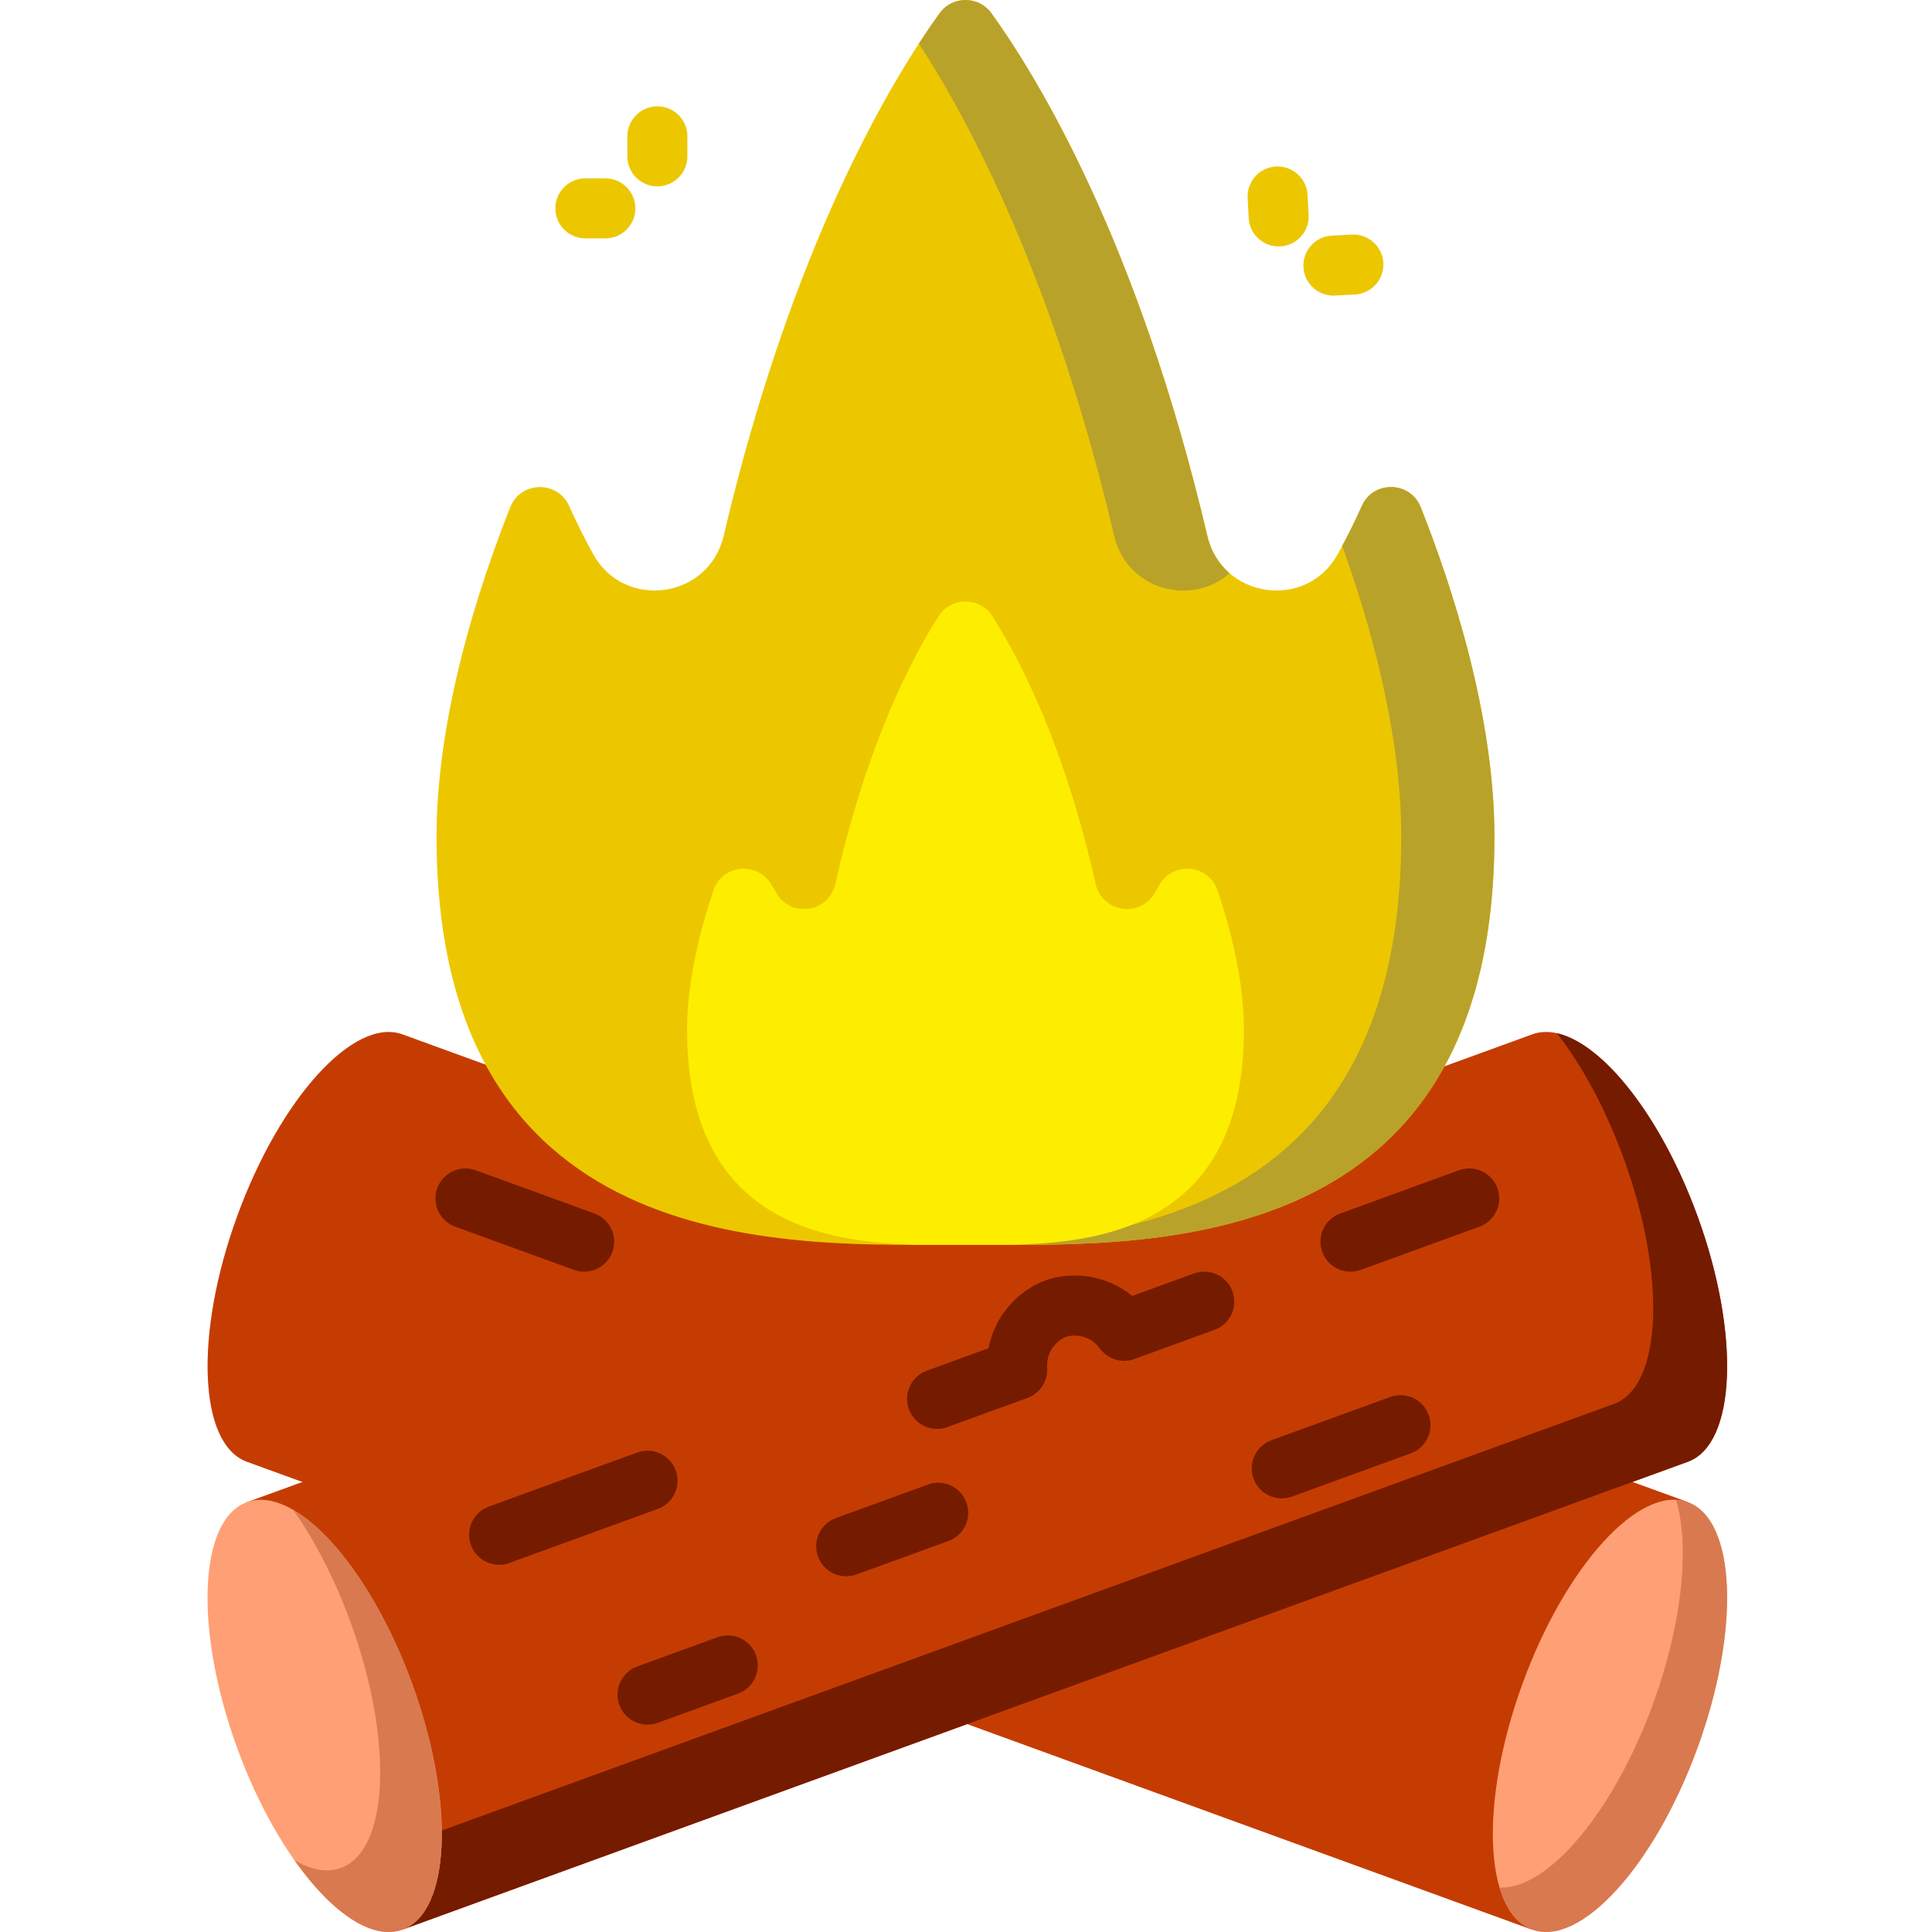 <?xml version="1.0" encoding="UTF-8" standalone="no"?>
<svg
   xmlns:dc="http://purl.org/dc/elements/1.1/"
   xmlns:cc="http://creativecommons.org/ns#"
   xmlns:rdf="http://www.w3.org/1999/02/22-rdf-syntax-ns#"
   xmlns:svg="http://www.w3.org/2000/svg"
   xmlns="http://www.w3.org/2000/svg"
   xmlns:sodipodi="http://sodipodi.sourceforge.net/DTD/sodipodi-0.dtd"
   xmlns:inkscape="http://www.inkscape.org/namespaces/inkscape"
   height="512pt"
   viewBox="-55 0 512 512.001"
   width="512pt"
   version="1.1"
   id="svg50"
   sodipodi:docname="logo.svg"
   inkscape:version="0.92.3 (2405546, 2018-03-11)"
   inkscape:export-filename="/mnt/sda3/repos/github/hackCamp1/images/logo192.png"
   inkscape:export-xdpi="27"
   inkscape:export-ydpi="27">
  <defs
     id="defs54" />
  <sodipodi:namedview
     pagecolor="#ffffff"
     bordercolor="#666666"
     borderopacity="1"
     objecttolerance="10"
     gridtolerance="10"
     guidetolerance="10"
     inkscape:pageopacity="0"
     inkscape:pageshadow="2"
     inkscape:window-width="1366"
     inkscape:window-height="704"
     id="namedview52"
     showgrid="false"
     inkscape:zoom="0.48889805"
     inkscape:cx="352.78"
     inkscape:cy="213.40148"
     inkscape:window-x="0"
     inkscape:window-y="27"
     inkscape:window-maximized="1"
     inkscape:current-layer="svg50" />
  <path
     d="m10.434 387.391c-12.816-4.664-13.977-33.801-2.59-65.082 11.383-31.281 31.004-52.859 43.82-48.191l340.613 123.973-41.227 113.277zm0 0"
     fill="#b46e5a"
     id="path2"
     style="fill:#c53c02;fill-opacity:1" />
  <path
     d="m201.355 456.883 149.695 54.484 41.227-113.277-14.695-5.348zm0 0"
     fill="#a65d4e"
     id="path4"
     style="fill:#c53c02;fill-opacity:1" />
  <path
     d="m392.273 398.078c-12.816-4.664-32.438 16.91-43.82 48.191s-10.223 60.422 2.594 65.086c12.816 4.664 32.434-16.914 43.816-48.195 11.387-31.281 10.227-60.418-2.59-65.082zm0 0"
     fill="#f3d69e"
     id="path6"
     style="fill:#ff9f75;fill-opacity:1" />
  <path
     d="m392.277 398.09c-.992-.359-2.027-.547-3.098-.602 3.633 12.254 1.707 32.594-6.059 53.938-10.504 28.855-28.012 49.438-40.723 48.793 1.688 5.707 4.578 9.668 8.652 11.148 12.816 4.664 32.434-16.914 43.82-48.191 11.383-31.281 10.223-60.422-2.594-65.086zm0 0"
     fill="#edc472"
     id="path8"
     style="fill:#d97950;fill-opacity:1" />
  <path
     d="m392.277 387.391c12.816-4.664 13.977-33.801 2.59-65.082-11.383-31.281-31.004-52.859-43.82-48.191l-340.613 123.973 41.23 113.277zm0 0"
     fill="#b46e5a"
     id="path10"
     style="fill:#c53c02;fill-opacity:1" />
  <path
     d="m394.871 322.309c-9.578-26.312-24.977-45.75-37.258-48.488 6.605 8.5 12.871 19.953 17.672 33.145 11.387 31.277 10.227 60.418-2.59 65.086l-328.254 119.473 7.223 19.844 340.613-123.977c12.816-4.664 13.977-33.801 2.594-65.082zm0 0"
     fill="#a65d4e"
     id="path12"
     style="fill:#751b00;fill-opacity:1" />
  <path
     d="m54.246 446.289c-11.387-31.281-31.004-52.859-43.82-48.195-12.816 4.664-13.977 33.805-2.594 65.086 11.387 31.281 31.004 52.855 43.82 48.191 12.816-4.664 13.977-33.805 2.594-65.082zm0 0"
     fill="#f3d69e"
     id="path14"
     style="fill:#ff9f75;fill-opacity:1" />
  <path
     d="m54.254 446.281c-8.141-22.359-20.484-39.758-31.547-46.156 5.688 8.066 11.012 18.281 15.211 29.82 11.387 31.281 10.227 60.422-2.59 65.086-3.652 1.332-7.863.52-12.273-2.035 9.727 13.801 20.52 21.312 28.609 18.371 12.816-4.668 13.977-33.805 2.59-65.086zm0 0"
     fill="#edc472"
     id="path16"
     style="fill:#d97950;fill-opacity:1" />
  <path
     d="m305.875 134.137c-2.039 4.578-4.195 8.84-6.387 12.777-8.289 14.91-30.617 11.746-34.52-4.859-18.281-77.742-44.816-121.301-57.227-138.531-3.383-4.699-10.371-4.699-13.758 0-12.406 17.23-38.941 60.785-57.223 138.531-3.902 16.605-26.23 19.77-34.523 4.859-2.188-3.938-4.344-8.199-6.383-12.777-3.059-6.875-12.867-6.703-15.641.289-8.246 20.805-19.523 55.125-19.523 87.293 0 114.141 95.914 108.133 140.172 108.133 44.262 0 140.172 6.008 140.172-108.133 0-32.168-11.273-66.488-19.52-87.293-2.773-6.992-12.582-7.164-15.641-.289zm0 0"
     fill="#fc9842"
     id="path18"
     style="fill:#ecc700;fill-opacity:1" />
  <path
     d="m240.277 142.062c3.387 14.402 20.648 18.723 30.559 9.859-2.77-2.402-4.895-5.715-5.867-9.859-18.273-77.734-44.805-121.293-57.215-138.527-3.391-4.703-10.379-4.703-13.766 0-1.605 2.227-3.441 4.891-5.469 8.012 13.66 21.031 35.836 62.789 51.758 130.516zm0 0"
     fill="#fb8723"
     id="path20"
     style="fill:#b9a229;fill-opacity:1" />
  <path
     d="m305.891 134.086c-1.668 3.742-3.414 7.273-5.191 10.59 7.508 20.832 15.648 49.703 15.648 77.043 0 98.484-71.402 107.52-119.422 108.145 1.352-.008 2.668-.012 3.941-.012 44.258 0 140.172 6.008 140.172-108.133 0-32.172-11.277-66.496-19.527-87.301-2.766-6.973-12.57-7.184-15.621-.332zm0 0"
     fill="#fb8723"
     id="path22"
     style="fill:#b9a229;fill-opacity:1" />
  <path
     d="m252.25 234.52c-.473.824-.945 1.621-1.418 2.387-3.992 6.465-13.82 4.758-15.48-2.652-8.176-36.461-19.883-59.191-27.332-70.918-3.328-5.242-10.977-5.242-14.305 0-7.453 11.727-19.16 34.457-27.336 70.918-1.66 7.41-11.488 9.117-15.48 2.652-.473-.766-.945-1.562-1.418-2.387-3.641-6.355-13.074-5.484-15.414 1.457-3.555 10.562-6.988 24.098-6.988 36.98 0 60.082 50.488 56.922 73.789 56.922 23.297 0 73.785 3.16 73.785-56.922 0-12.883-3.434-26.418-6.988-36.98-2.34-6.941-11.773-7.812-15.414-1.457zm0 0"
     fill="#ffea84"
     id="path24"
     style="fill:#fdee00;fill-opacity:1" />
  <g
     fill="#a65d4e"
     id="g40"
     style="fill:#751b00;fill-opacity:1">
    <path
       d="m99.816 337.012c-.906 0-1.824-.152-2.719-.48l-31.469-11.453c-4.125-1.504-6.254-6.066-4.75-10.191 1.5-4.129 6.062-6.254 10.191-4.754l31.465 11.453c4.129 1.5 6.258 6.062 4.754 10.191-1.176 3.23-4.227 5.234-7.473 5.234zm0 0"
       id="path26"
       style="fill:#751b00;fill-opacity:1" />
    <path
       d="m77.273 414.68c-3.25 0-6.301-2.008-7.477-5.234-1.5-4.129.629-8.691 4.754-10.195l39.332-14.316c4.129-1.5 8.691.629 10.195 4.754 1.5 4.129-.629 8.691-4.754 10.195l-39.332 14.312c-.898.328-1.816.484-2.719.484zm0 0"
       id="path28"
       style="fill:#751b00;fill-opacity:1" />
    <path
       d="m169.25 417.727c-3.25 0-6.301-2.004-7.477-5.234-1.5-4.129.629-8.691 4.754-10.195l24.387-8.875c4.129-1.504 8.691.625 10.191 4.754 1.504 4.129-.625 8.691-4.75 10.195l-24.387 8.875c-.898.324-1.816.48-2.719.48zm0 0"
       id="path30"
       style="fill:#751b00;fill-opacity:1" />
    <path
       d="m302.898 337.012c-3.25 0-6.301-2.004-7.477-5.234-1.504-4.129.629-8.691 4.754-10.191l31.465-11.453c4.133-1.504 8.691.625 10.195 4.754 1.504 4.125-.629 8.691-4.754 10.191l-31.465 11.453c-.898.328-1.816.48-2.719.48zm0 0"
       id="path32"
       style="fill:#751b00;fill-opacity:1" />
    <path
       d="m284.676 397.094c-3.25 0-6.297-2.004-7.473-5.234-1.504-4.129.625-8.691 4.75-10.195l31.469-11.449c4.133-1.504 8.691.625 10.191 4.754 1.504 4.125-.625 8.691-4.75 10.191l-31.469 11.453c-.895.328-1.816.48-2.719.48zm0 0"
       id="path34"
       style="fill:#751b00;fill-opacity:1" />
    <path
       d="m116.605 457.051c-3.25 0-6.301-2.004-7.477-5.234-1.5-4.129.629-8.691 4.754-10.195l21.27-7.738c4.129-1.504 8.695.625 10.195 4.75 1.504 4.129-.625 8.691-4.754 10.195l-21.27 7.742c-.898.328-1.816.48-2.719.48zm0 0"
       id="path36"
       style="fill:#751b00;fill-opacity:1" />
    <path
       d="m193.34 378.672c-3.25 0-6.301-2.004-7.477-5.234-1.504-4.129.625-8.691 4.754-10.195l16.379-5.957c1.703-9.148 8.434-15.547 15.008-17.941 6.574-2.398 15.848-1.82 23.039 4.094l16.379-5.961c4.133-1.504 8.691.625 10.195 4.754 1.5 4.125-.629 8.691-4.754 10.191l-21.242 7.73c-3.324 1.211-7.047.082-9.137-2.773-3.008-4.109-7.648-3.594-9.039-3.09-1.383.508-5.27 3.094-4.934 8.176.234 3.527-1.891 6.789-5.215 8l-21.242 7.727c-.895.328-1.816.48-2.715.48zm0 0"
       id="path38"
       style="fill:#751b00;fill-opacity:1" />
  </g>
  <path
     d="m298.359 78.336c-4.199 0-7.707-3.285-7.938-7.527-.234-4.387 3.133-8.133 7.516-8.367l5.297-.285c4.363-.199 8.129 3.133 8.367 7.52.234 4.383-3.133 8.129-7.516 8.363l-5.297.285c-.145.008-.285.012-.43.012zm0 0"
     fill="#ffea84"
     id="path42"
     style="fill:#ecc700;fill-opacity:1" />
  <path
     d="m283.855 65.309c-4.195 0-7.707-3.285-7.934-7.527l-.285-5.297c-.234-4.383 3.129-8.129 7.516-8.367 4.363-.211 8.133 3.133 8.367 7.52l.285 5.293c.234 4.387-3.129 8.133-7.516 8.367-.145.008-.289.012-.434.012zm0 0"
     fill="#ffea84"
     id="path44"
     style="fill:#ecc700;fill-opacity:1" />
  <path
     d="m119.211 49.387c-4.391 0-7.953-3.562-7.953-7.953v-5.305c0-4.391 3.562-7.953 7.953-7.953 4.395 0 7.953 3.562 7.953 7.953v5.305c0 4.391-3.559 7.953-7.953 7.953zm0 0"
     fill="#ffea84"
     id="path46"
     style="fill:#ecc700;fill-opacity:1" />
  <path
     d="m105.426 63.172h-5.301c-4.395 0-7.953-3.562-7.953-7.953 0-4.395 3.559-7.953 7.953-7.953h5.301c4.395 0 7.953 3.559 7.953 7.953 0 4.391-3.559 7.953-7.953 7.953zm0 0"
     fill="#ffea84"
     id="path48"
     style="fill:#ecc700;fill-opacity:1" />
</svg>
